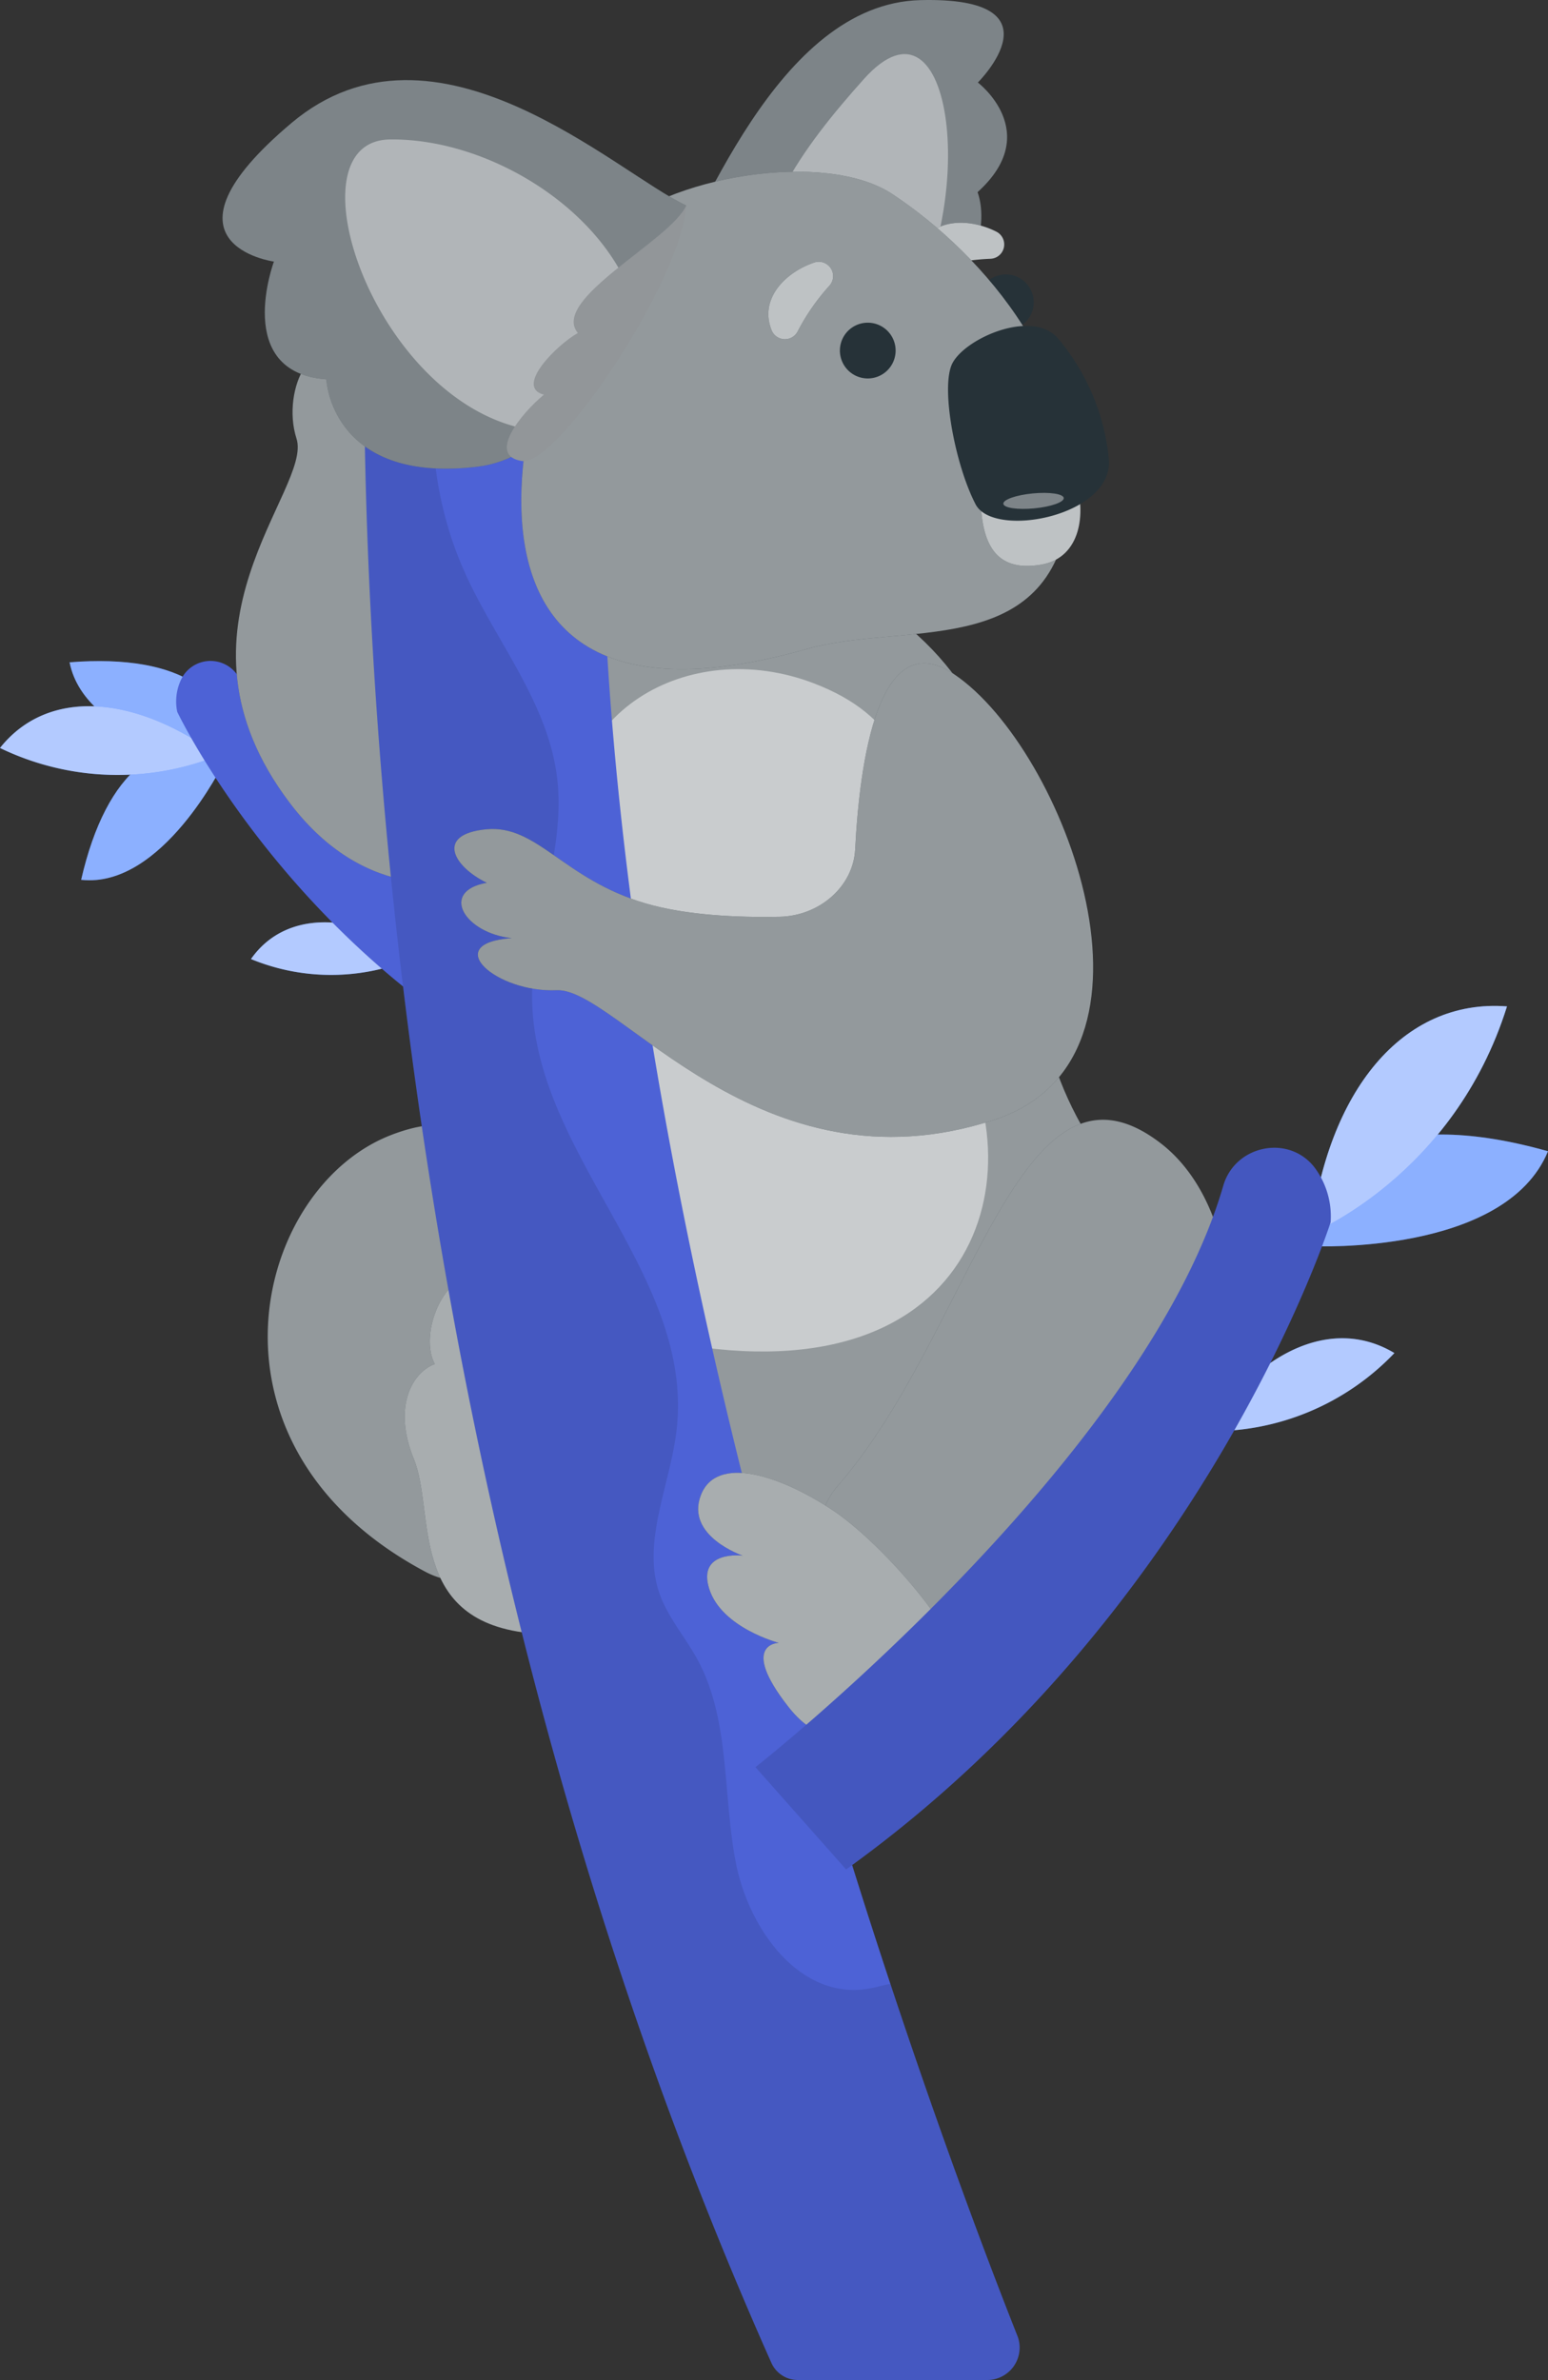 <svg id="Group_135" data-name="Group 135" xmlns="http://www.w3.org/2000/svg" xmlns:xlink="http://www.w3.org/1999/xlink" width="296.479" height="455.63" viewBox="0 0 296.479 455.63">
  <rect x="0" y="0" width="296.479" height="455.63" fill="#333333" stroke="none"/>
  <defs>
    <clipPath id="clip-path">
      <rect id="Rectangle_103" data-name="Rectangle 103" width="296.479" height="455.63" fill="none"/>
    </clipPath>
    <clipPath id="clip-path-3">
      <rect id="Rectangle_77" data-name="Rectangle 77" width="66.616" height="68.697" fill="none"/>
    </clipPath>
    <clipPath id="clip-path-4">
      <rect id="Rectangle_78" data-name="Rectangle 78" width="36.436" height="57.968" fill="none"/>
    </clipPath>
    <clipPath id="clip-path-5">
      <rect id="Rectangle_79" data-name="Rectangle 79" width="16.712" height="8.812" fill="none"/>
    </clipPath>
    <clipPath id="clip-path-6">
      <rect id="Rectangle_80" data-name="Rectangle 80" width="27.257" height="24.838" fill="none"/>
    </clipPath>
    <clipPath id="clip-path-7">
      <rect id="Rectangle_81" data-name="Rectangle 81" width="30.009" height="19.542" fill="none"/>
    </clipPath>
    <clipPath id="clip-path-8">
      <rect id="Rectangle_82" data-name="Rectangle 82" width="41.754" height="13.136" fill="none"/>
    </clipPath>
    <clipPath id="clip-path-9">
      <rect id="Rectangle_83" data-name="Rectangle 83" width="32.488" height="10.051" fill="none"/>
    </clipPath>
    <clipPath id="clip-path-10">
      <rect id="Rectangle_84" data-name="Rectangle 84" width="93.996" height="111.757" fill="none"/>
    </clipPath>
    <clipPath id="clip-path-11">
      <rect id="Rectangle_85" data-name="Rectangle 85" width="138.923" height="196.587" fill="none"/>
    </clipPath>
    <clipPath id="clip-path-12">
      <rect id="Rectangle_86" data-name="Rectangle 86" width="96.658" height="130.634" fill="none"/>
    </clipPath>
    <clipPath id="clip-path-13">
      <rect id="Rectangle_87" data-name="Rectangle 87" width="56.367" height="87.36" fill="none"/>
    </clipPath>
    <clipPath id="clip-path-14">
      <rect id="Rectangle_88" data-name="Rectangle 88" width="29.156" height="69.406" fill="none"/>
    </clipPath>
    <clipPath id="clip-path-15">
      <rect id="Rectangle_89" data-name="Rectangle 89" width="44.978" height="21.414" fill="none"/>
    </clipPath>
    <clipPath id="clip-path-16">
      <rect id="Rectangle_90" data-name="Rectangle 90" width="125.59" height="426.354" fill="none"/>
    </clipPath>
    <clipPath id="clip-path-17">
      <rect id="Rectangle_91" data-name="Rectangle 91" width="37.591" height="43.59" fill="none"/>
    </clipPath>
    <clipPath id="clip-path-18">
      <rect id="Rectangle_92" data-name="Rectangle 92" width="36.029" height="17.832" fill="none"/>
    </clipPath>
    <clipPath id="clip-path-19">
      <rect id="Rectangle_93" data-name="Rectangle 93" width="78.812" height="108.392" fill="none"/>
    </clipPath>
    <clipPath id="clip-path-20">
      <rect id="Rectangle_94" data-name="Rectangle 94" width="49.135" height="50.039" fill="none"/>
    </clipPath>
    <clipPath id="clip-path-21">
      <rect id="Rectangle_95" data-name="Rectangle 95" width="122.338" height="90.663" fill="none"/>
    </clipPath>
    <clipPath id="clip-path-22">
      <rect id="Rectangle_96" data-name="Rectangle 96" width="105.346" height="95.228" fill="none"/>
    </clipPath>
    <clipPath id="clip-path-23">
      <rect id="Rectangle_97" data-name="Rectangle 97" width="12.417" height="14.84" fill="none"/>
    </clipPath>
    <clipPath id="clip-path-24">
      <rect id="Rectangle_98" data-name="Rectangle 98" width="19.062" height="15.839" fill="none"/>
    </clipPath>
    <clipPath id="clip-path-25">
      <rect id="Rectangle_99" data-name="Rectangle 99" width="11.574" height="3.071" fill="none"/>
    </clipPath>
    <clipPath id="clip-path-26">
      <rect id="Rectangle_100" data-name="Rectangle 100" width="88.806" height="74.397" fill="none"/>
    </clipPath>
    <clipPath id="clip-path-27">
      <rect id="Rectangle_101" data-name="Rectangle 101" width="55.933" height="56.176" fill="none"/>
    </clipPath>
  </defs>
  <g id="Group_134" data-name="Group 134" clip-path="url(#clip-path)">
    <g id="Group_133" data-name="Group 133">
      <g id="Group_132" data-name="Group 132" clip-path="url(#clip-path)">
        <path id="Path_208" data-name="Path 208" d="M76.938,55.04C84.691,43,99.35.706,126.952.021s11,15.778,11,15.778,12.637,9.557-.059,20.989c1.418,3.831,2.667,16.135-15.806,28.274S76.938,55.04,76.938,55.04" transform="translate(49.332 0)" fill="#263238"/>
        <g id="Group_59" data-name="Group 59" transform="translate(126.269)" opacity="0.4">
          <g id="Group_58" data-name="Group 58">
            <g id="Group_57" data-name="Group 57" clip-path="url(#clip-path-3)">
              <path id="Path_209" data-name="Path 209" d="M76.938,55.04C84.691,43,99.35.706,126.952.021s11,15.778,11,15.778,12.637,9.557-.059,20.989c1.418,3.831,2.667,16.135-15.806,28.274S76.938,55.04,76.938,55.04" transform="translate(-76.937 0)" fill="#fff"/>
            </g>
          </g>
        </g>
        <g id="Group_62" data-name="Group 62" transform="translate(145.135 10.359)" opacity="0.4">
          <g id="Group_61" data-name="Group 61">
            <g id="Group_60" data-name="Group 60" clip-path="url(#clip-path-4)">
              <path id="Path_210" data-name="Path 210" d="M88.924,55.408c-2.971-16.34,8.025-31.151,19.83-44.324,17.293-19.3,22.289,24.688,6.947,47.532-8.4,12.514-26.013,1-26.778-3.209" transform="translate(-88.433 -6.311)" fill="#fff"/>
            </g>
          </g>
        </g>
        <path id="Path_211" data-name="Path 211" d="M122.22,27.691c-5.037-2.56-12.281-2.795-14.964,3.222a2.749,2.749,0,0,0,3.323,3.752,41.13,41.13,0,0,1,10.512-1.787,2.744,2.744,0,0,0,1.129-5.186" transform="translate(68.614 16.662)" fill="#263238"/>
        <g id="Group_65" data-name="Group 65" transform="translate(175.624 42.648)" opacity="0.7">
          <g id="Group_64" data-name="Group 64">
            <g id="Group_63" data-name="Group 63" clip-path="url(#clip-path-5)">
              <path id="Path_212" data-name="Path 212" d="M122.22,27.691c-5.037-2.56-12.281-2.795-14.964,3.222a2.749,2.749,0,0,0,3.323,3.752,41.13,41.13,0,0,1,10.512-1.787,2.744,2.744,0,0,0,1.129-5.186" transform="translate(-107.01 -25.986)" fill="#fff"/>
            </g>
          </g>
        </g>
        <path id="Path_213" data-name="Path 213" d="M114.5,39.3a5.337,5.337,0,1,0,3.02-6.918A5.337,5.337,0,0,0,114.5,39.3" transform="translate(73.177 20.523)" fill="#263238"/>
        <path id="Path_214" data-name="Path 214" d="M36.729,89.965c-11.5-6.908-22.412,1.126-27.257,22.333C25,114.009,36.729,89.965,36.729,89.965" transform="translate(6.073 56.135)" fill="#407bff"/>
        <g id="Group_68" data-name="Group 68" transform="translate(15.544 143.683)" opacity="0.4">
          <g id="Group_67" data-name="Group 67">
            <g id="Group_66" data-name="Group 66" clip-path="url(#clip-path-6)">
              <path id="Path_215" data-name="Path 215" d="M36.729,89.965c-11.5-6.908-22.412,1.126-27.257,22.333C25,114.009,36.729,89.965,36.729,89.965" transform="translate(-9.471 -87.548)" fill="#fff"/>
            </g>
          </g>
        </g>
        <path id="Path_216" data-name="Path 216" d="M37.6,96.656c3.14-13.044-7.8-21.043-29.479-19.307C11.144,92.679,37.6,96.656,37.6,96.656" transform="translate(5.205 49.444)" fill="#407bff"/>
        <g id="Group_71" data-name="Group 71" transform="translate(13.323 126.559)" opacity="0.4">
          <g id="Group_70" data-name="Group 70">
            <g id="Group_69" data-name="Group 69" clip-path="url(#clip-path-7)">
              <path id="Path_217" data-name="Path 217" d="M37.6,96.656c3.14-13.044-7.8-21.043-29.479-19.307C11.144,92.679,37.6,96.656,37.6,96.656" transform="translate(-8.118 -77.114)" fill="#fff"/>
            </g>
          </g>
        </g>
        <path id="Path_218" data-name="Path 218" d="M41.753,91.835C25.727,80.112,9.1,78.91,0,90.372a51.741,51.741,0,0,0,41.753,1.462" transform="translate(0 52.821)" fill="#407bff"/>
        <g id="Group_74" data-name="Group 74" transform="translate(0 135.203)" opacity="0.6">
          <g id="Group_73" data-name="Group 73">
            <g id="Group_72" data-name="Group 72" clip-path="url(#clip-path-8)">
              <path id="Path_219" data-name="Path 219" d="M41.753,91.835C25.727,80.112,9.1,78.91,0,90.372a51.741,51.741,0,0,0,41.753,1.462" transform="translate(0 -82.381)" fill="#fff"/>
            </g>
          </g>
        </g>
        <path id="Path_220" data-name="Path 220" d="M61.777,113.818c-12.987-8.359-25.95-8.519-32.489.8a40.246,40.246,0,0,0,32.489-.8" transform="translate(18.779 68.984)" fill="#407bff"/>
        <g id="Group_77" data-name="Group 77" transform="translate(48.069 176.572)" opacity="0.6">
          <g id="Group_76" data-name="Group 76">
            <g id="Group_75" data-name="Group 75" clip-path="url(#clip-path-9)">
              <path id="Path_221" data-name="Path 221" d="M61.777,113.818c-12.987-8.359-25.95-8.519-32.489.8a40.246,40.246,0,0,0,32.489-.8" transform="translate(-29.289 -107.588)" fill="#fff"/>
            </g>
          </g>
        </g>
        <path id="Path_222" data-name="Path 222" d="M20.764,86.843s20.791,43.862,67.518,68.689l9.079-13.518c-10.622-6.333-52.259-33.551-64.505-61.2a6.256,6.256,0,0,0-11.048-.729,9.729,9.729,0,0,0-1.044,6.763" transform="translate(13.181 49.43)" fill="#4d62d6"/>
        <path id="Path_223" data-name="Path 223" d="M118.507,105.547c-13.771,32.405-55.3,59.216-80.661,25.758S42.272,71.3,39.137,61.564s4.183-22.476,8.319-10.929c-1.085-8.047,6.086-15.151,9.818-7.848,1.713-6.542,7.289-11.818,10.5-3.742s-6.5,16.069-7.7,31.256,3.913,39.9,3.913,39.9c39.339-16.706,66.987-33.971,54.525-4.649" transform="translate(17.653 22.409)" fill="#263238"/>
        <g id="Group_80" data-name="Group 80" transform="translate(45.184 57.36)" opacity="0.5">
          <g id="Group_79" data-name="Group 79">
            <g id="Group_78" data-name="Group 78" clip-path="url(#clip-path-10)">
              <path id="Path_224" data-name="Path 224" d="M118.507,105.547c-13.771,32.405-55.3,59.216-80.661,25.758S42.272,71.3,39.137,61.564s4.183-22.476,8.319-10.929c-1.085-8.047,6.086-15.151,9.818-7.848,1.713-6.542,7.289-11.818,10.5-3.742s-6.5,16.069-7.7,31.256,3.913,39.9,3.913,39.9c39.339-16.706,66.987-33.971,54.525-4.649" transform="translate(-27.531 -34.95)" fill="#fff"/>
            </g>
          </g>
        </g>
        <path id="Path_225" data-name="Path 225" d="M134.7,72.207c42.633,25.992,21.518,68.049,42.705,103.114,23.64,39.126,4.561,103-85.366,82.194s-14.1-94.368-19.607-132.969S96.618,48.988,134.7,72.207" transform="translate(30.629 41.673)" fill="#263238"/>
        <g id="Group_83" data-name="Group 83" transform="translate(78.397 106.667)" opacity="0.5">
          <g id="Group_82" data-name="Group 82">
            <g id="Group_81" data-name="Group 81" clip-path="url(#clip-path-11)">
              <path id="Path_226" data-name="Path 226" d="M134.7,72.207c42.633,25.992,21.518,68.049,42.705,103.114,23.64,39.126,4.561,103-85.366,82.194s-14.1-94.368-19.607-132.969S96.618,48.988,134.7,72.207" transform="translate(-47.768 -64.994)" fill="#fff"/>
            </g>
          </g>
        </g>
        <g id="Group_86" data-name="Group 86" transform="translate(92.596 128.101)" opacity="0.5">
          <g id="Group_85" data-name="Group 85">
            <g id="Group_84" data-name="Group 84" clip-path="url(#clip-path-12)">
              <path id="Path_227" data-name="Path 227" d="M119.675,80.763c32.451,12.4,12.2,43.511,26.942,67.909,16.448,27.222,3.174,71.662-59.395,57.187S77.413,140.2,73.58,113.346,95.694,71.6,119.675,80.763" transform="translate(-56.42 -78.054)" fill="#fff"/>
            </g>
          </g>
        </g>
        <path id="Path_228" data-name="Path 228" d="M55.119,133.05c-26.477,9.944-39.144,59.482,6.289,83.692a15.7,15.7,0,0,0,21.777-7.556L86.323,202a15.962,15.962,0,0,0-.033-12.636c-13.248-31.27-3.8-66.6-31.171-56.317" transform="translate(20.034 84.145)" fill="#263238"/>
        <g id="Group_89" data-name="Group 89" transform="translate(51.279 215.378)" opacity="0.5">
          <g id="Group_88" data-name="Group 88">
            <g id="Group_87" data-name="Group 87" clip-path="url(#clip-path-13)">
              <path id="Path_229" data-name="Path 229" d="M55.119,133.05c-26.477,9.944-39.144,59.482,6.289,83.692a15.7,15.7,0,0,0,21.777-7.556L86.323,202a15.962,15.962,0,0,0-.033-12.636c-13.248-31.27-3.8-66.6-31.171-56.317" transform="translate(-31.245 -131.233)" fill="#fff"/>
            </g>
          </g>
        </g>
        <path id="Path_230" data-name="Path 230" d="M67.649,149.692C56.09,143.373,49.43,159.665,53,166.064c-4.19,1.536-8.181,8.034-4.011,18.206s-1.433,31.409,23.023,33.4c11.933-20.871-4.362-67.976-4.362-67.976" transform="translate(30.279 95.064)" fill="#263238"/>
        <g id="Group_92" data-name="Group 92" transform="translate(77.504 243.326)" opacity="0.6">
          <g id="Group_91" data-name="Group 91">
            <g id="Group_90" data-name="Group 90" clip-path="url(#clip-path-14)">
              <path id="Path_231" data-name="Path 231" d="M67.649,149.692C56.09,143.373,49.43,159.665,53,166.064c-4.19,1.536-8.181,8.034-4.011,18.206s-1.433,31.409,23.023,33.4c11.933-20.871-4.362-67.976-4.362-67.976" transform="translate(-47.225 -148.262)" fill="#fff"/>
            </g>
          </g>
        </g>
        <path id="Path_232" data-name="Path 232" d="M153.267,153.717c-.75-18.447,16.149-26.32,44.954-18.174-8.185,19.881-44.954,18.174-44.954,18.174" transform="translate(98.258 84.855)" fill="#407bff"/>
        <g id="Group_95" data-name="Group 95" transform="translate(251.501 217.195)" opacity="0.4">
          <g id="Group_94" data-name="Group 94">
            <g id="Group_93" data-name="Group 93" clip-path="url(#clip-path-15)">
              <path id="Path_233" data-name="Path 233" d="M153.267,153.717c-.75-18.447,16.149-26.32,44.954-18.174-8.185,19.881-44.954,18.174-44.954,18.174" transform="translate(-153.243 -132.34)" fill="#fff"/>
            </g>
          </g>
        </g>
        <path id="Path_234" data-name="Path 234" d="M90.432,33.828c-17.009,153.426,60.018,358.693,77.239,402.16a6.2,6.2,0,0,1-5.81,8.3H125.617a5.543,5.543,0,0,1-5.112-3.266C39.921,260.243,41.332,75.54,42.921,32.536A14.488,14.488,0,0,1,53.9,19.169a52.092,52.092,0,0,1,27.4.737,12.835,12.835,0,0,1,9.135,13.922" transform="translate(27.243 11.339)" fill="#4d62d6"/>
        <g id="Group_98" data-name="Group 98" transform="translate(69.728 29.276)" opacity="0.1">
          <g id="Group_97" data-name="Group 97">
            <g id="Group_96" data-name="Group 96" clip-path="url(#clip-path-16)">
              <path id="Path_235" data-name="Path 235" d="M53.656,19.128a50.731,50.731,0,0,1,7.366-1.29,12.078,12.078,0,0,1,3.456,7.206c.714,5.867-2.1,11.693-4.2,17.362-6.689,18.143-6.181,38.491,1.4,55.52,6.007,13.486,16.333,25.338,17.858,40.23,1.434,13.871-5.1,27.874-4.858,41.863.53,29.771,31.071,52.482,27.67,82.266-1.2,10.418-6.58,21.143-3.42,30.925,1.566,4.819,5.052,8.682,7.446,13.115,6.218,11.467,4.819,25.709,7.282,38.663s12.389,26.64,25.64,24.25c1.341-.238,2.664-.65,3.99-.888,10.505,31.691,19.679,55.656,24.386,67.537a6.2,6.2,0,0,1-5.808,8.3H125.619a5.547,5.547,0,0,1-5.114-3.266C39.914,260.14,41.331,75.419,42.918,32.43a14.4,14.4,0,0,1,10.738-13.3" transform="translate(-42.487 -17.838)"/>
            </g>
          </g>
        </g>
        <path id="Path_236" data-name="Path 236" d="M152.96,160.929c3.166-27.139,17.508-45.036,37.59-43.5-10.2,32.546-37.59,43.5-37.59,43.5" transform="translate(98.076 75.236)" fill="#407bff"/>
        <g id="Group_101" data-name="Group 101" transform="translate(251.036 192.575)" opacity="0.6">
          <g id="Group_100" data-name="Group 100">
            <g id="Group_99" data-name="Group 99" clip-path="url(#clip-path-17)">
              <path id="Path_237" data-name="Path 237" d="M152.96,160.929c3.166-27.139,17.508-45.036,37.59-43.5-10.2,32.546-37.59,43.5-37.59,43.5" transform="translate(-152.96 -117.339)" fill="#fff"/>
            </g>
          </g>
        </g>
        <path id="Path_238" data-name="Path 238" d="M140.771,173.891c10.174-15.5,24.316-21.992,36.029-14.953a48.3,48.3,0,0,1-36.029,14.953" transform="translate(90.261 100.094)" fill="#407bff"/>
        <g id="Group_104" data-name="Group 104" transform="translate(231.032 256.201)" opacity="0.6">
          <g id="Group_103" data-name="Group 103">
            <g id="Group_102" data-name="Group 102" clip-path="url(#clip-path-18)">
              <path id="Path_239" data-name="Path 239" d="M140.771,173.891c10.174-15.5,24.316-21.992,36.029-14.953a48.3,48.3,0,0,1-36.029,14.953" transform="translate(-140.771 -156.107)" fill="#fff"/>
            </g>
          </g>
        </g>
        <path id="Path_240" data-name="Path 240" d="M161,135.111c26.587,20.425,15.1,95.542-47.534,103.776a14.291,14.291,0,0,1-16.066-12.5l-1.705-14.615a14.4,14.4,0,0,1,3.5-11.114C125.075,170.892,133.909,114.3,161,135.111" transform="translate(61.297 83.751)" fill="#263238"/>
        <g id="Group_107" data-name="Group 107" transform="translate(156.897 214.37)" opacity="0.5">
          <g id="Group_106" data-name="Group 106">
            <g id="Group_105" data-name="Group 105" clip-path="url(#clip-path-19)">
              <path id="Path_241" data-name="Path 241" d="M161,135.111c26.587,20.425,15.1,95.542-47.534,103.776a14.291,14.291,0,0,1-16.066-12.5l-1.705-14.615a14.4,14.4,0,0,1,3.5-11.114C125.075,170.892,133.909,114.3,161,135.111" transform="translate(-95.6 -130.619)" fill="#fff"/>
            </g>
          </g>
        </g>
        <path id="Path_242" data-name="Path 242" d="M107.231,178.958c-9.949-6.622-22.228-10.712-25.238-2.875s8.019,11.577,8.019,11.577-8.792-1.1-6.41,6.374,13.312,10.321,13.312,10.321-7.628.108,1.759,12.138,16.038-.013,16.038-.013,17.011,3.942,15.841-9.99c-.448-5.345-14.011-21.335-23.32-27.533" transform="translate(52.24 110.155)" fill="#263238"/>
        <g id="Group_110" data-name="Group 110" transform="translate(133.713 281.953)" opacity="0.6">
          <g id="Group_109" data-name="Group 109">
            <g id="Group_108" data-name="Group 108" clip-path="url(#clip-path-20)">
              <path id="Path_243" data-name="Path 243" d="M107.231,178.958c-9.949-6.622-22.228-10.712-25.238-2.875s8.019,11.577,8.019,11.577-8.792-1.1-6.41,6.374,13.312,10.321,13.312,10.321-7.628.108,1.759,12.138,16.038-.013,16.038-.013,17.011,3.942,15.841-9.99c-.448-5.345-14.011-21.335-23.32-27.533" transform="translate(-81.473 -171.798)" fill="#fff"/>
            </g>
          </g>
        </g>
        <path id="Path_244" data-name="Path 244" d="M148.741,79.467c21.189,14.244,43.567,73.519,7.714,85.293-45.044,14.792-72.276-25.315-83.822-24.8s-22.47-8.989-8.618-9.977c-8.992-.916-13.95-8.972-4.777-10.592-6.36-3.058-9.949-9.266-.146-10.236s14.779,9.555,30.556,14.182c7.81,2.291,17.666,2.715,25.629,2.559,7.712-.153,14.147-5.82,14.508-12.911.84-16.546,4.408-43.3,18.957-33.518" transform="translate(33.999 49.611)" fill="#263238"/>
        <g id="Group_113" data-name="Group 113" transform="translate(87.024 126.985)" opacity="0.5">
          <g id="Group_112" data-name="Group 112">
            <g id="Group_111" data-name="Group 111" clip-path="url(#clip-path-21)">
              <path id="Path_245" data-name="Path 245" d="M148.741,79.467c21.189,14.244,43.567,73.519,7.714,85.293-45.044,14.792-72.276-25.315-83.822-24.8s-22.47-8.989-8.618-9.977c-8.992-.916-13.95-8.972-4.777-10.592-6.36-3.058-9.949-9.266-.146-10.236s14.779,9.555,30.556,14.182c7.81,2.291,17.666,2.715,25.629,2.559,7.712-.153,14.147-5.82,14.508-12.911.84-16.546,4.408-43.3,18.957-33.518" transform="translate(-53.025 -77.374)" fill="#fff"/>
            </g>
          </g>
        </g>
        <path id="Path_246" data-name="Path 246" d="M115.545,111.393c18.365-5.216,45.494,2.037,50-24.849s-16.034-50.631-33.692-62.26c-12.79-8.424-43.175-3.558-54.737,7.792s-44.594,102.9,38.428,79.317" transform="translate(39.004 12.843)" fill="#263238"/>
        <g id="Group_116" data-name="Group 116" transform="translate(99.836 32.873)" opacity="0.5">
          <g id="Group_115" data-name="Group 115">
            <g id="Group_114" data-name="Group 114" clip-path="url(#clip-path-22)">
              <path id="Path_247" data-name="Path 247" d="M115.545,111.393c18.365-5.216,45.494,2.037,50-24.849s-16.034-50.631-33.692-62.26c-12.79-8.424-43.175-3.558-54.737,7.792s-44.594,102.9,38.428,79.317" transform="translate(-60.831 -20.03)" fill="#fff"/>
            </g>
          </g>
        </g>
        <path id="Path_248" data-name="Path 248" d="M98.452,30.683c-5.355,1.8-10.6,6.808-8.18,12.937a2.748,2.748,0,0,0,5,.256,41.221,41.221,0,0,1,6.087-8.756,2.744,2.744,0,0,0-2.911-4.438" transform="translate(57.493 19.575)" fill="#263238"/>
        <g id="Group_119" data-name="Group 119" transform="translate(147.161 50.104)" opacity="0.7">
          <g id="Group_118" data-name="Group 118">
            <g id="Group_117" data-name="Group 117" clip-path="url(#clip-path-23)">
              <path id="Path_249" data-name="Path 249" d="M98.452,30.683c-5.355,1.8-10.6,6.808-8.18,12.937a2.748,2.748,0,0,0,5,.256,41.221,41.221,0,0,1,6.087-8.756,2.744,2.744,0,0,0-2.911-4.438" transform="translate(-89.667 -30.529)" fill="#fff"/>
            </g>
          </g>
        </g>
        <path id="Path_250" data-name="Path 250" d="M98.384,44.928a5.337,5.337,0,1,0,3.02-6.918,5.337,5.337,0,0,0-3.02,6.918" transform="translate(62.845 24.135)" fill="#263238"/>
        <path id="Path_251" data-name="Path 251" d="M114.467,60.648c.446,8.175,3.45,12.632,11.423,11.331s8.578-10.248,6.84-15.562c-8.485-.609-18.263,4.231-18.263,4.231" transform="translate(73.395 36.14)" fill="#263238"/>
        <g id="Group_122" data-name="Group 122" transform="translate(187.862 92.502)" opacity="0.7">
          <g id="Group_121" data-name="Group 121">
            <g id="Group_120" data-name="Group 120" clip-path="url(#clip-path-24)">
              <path id="Path_252" data-name="Path 252" d="M114.467,60.648c.446,8.175,3.45,12.632,11.423,11.331s8.578-10.248,6.84-15.562c-8.485-.609-18.263,4.231-18.263,4.231" transform="translate(-114.467 -56.363)" fill="#fff"/>
            </g>
          </g>
        </g>
        <path id="Path_253" data-name="Path 253" d="M131.9,40.656c-4.919-6.269-18.685-.028-20.625,4.943s.817,19.23,4.641,26.576c3.476,6.676,26.766,2.222,25.5-8.89A42.227,42.227,0,0,0,131.9,40.656" transform="translate(70.937 24.378)" fill="#263238"/>
        <g id="Group_125" data-name="Group 125" transform="translate(192.162 94.355)" opacity="0.4">
          <g id="Group_124" data-name="Group 124">
            <g id="Group_123" data-name="Group 123" clip-path="url(#clip-path-25)">
              <path id="Path_254" data-name="Path 254" d="M117.089,59.581c.076.791,2.726,1.183,5.921.878s5.723-1.193,5.647-1.984-2.726-1.183-5.921-.878-5.723,1.193-5.647,1.984" transform="translate(-117.087 -57.491)" fill="#fff"/>
            </g>
          </g>
        </g>
        <path id="Path_255" data-name="Path 255" d="M198.315,148.151s-23.7,74.321-92.793,123.893l-17.36-19.583c15.557-12.366,76.031-64.653,89.6-111.327,2.252-7.725,12.46-9.868,17.439-3.53a15.626,15.626,0,0,1,3.115,10.546" transform="translate(56.528 85.845)" fill="#4457bf"/>
        <path id="Path_256" data-name="Path 256" d="M114.775,33.354c-13.39-6.23-48-39.027-75.6-15.8s-3.363,26.535-3.363,26.535S27.871,65.344,45.857,66.627C46.28,71.981,50.9,86.31,74.932,83.338s39.843-49.984,39.843-49.984" transform="translate(16.651 5.991)" fill="#263238"/>
        <g id="Group_128" data-name="Group 128" transform="translate(42.621 15.334)" opacity="0.4">
          <g id="Group_127" data-name="Group 127">
            <g id="Group_126" data-name="Group 126" clip-path="url(#clip-path-26)">
              <path id="Path_257" data-name="Path 257" d="M114.775,33.354c-13.39-6.23-48-39.027-75.6-15.8s-3.363,26.535-3.363,26.535S27.871,65.344,45.857,66.627C46.28,71.981,50.9,86.31,74.932,83.338s39.843-49.984,39.843-49.984" transform="translate(-25.97 -9.343)" fill="#fff"/>
            </g>
          </g>
        </g>
        <g id="Group_131" data-name="Group 131" transform="translate(66.106 26.697)" opacity="0.4">
          <g id="Group_130" data-name="Group 130">
            <g id="Group_129" data-name="Group 129" clip-path="url(#clip-path-27)">
              <path id="Path_258" data-name="Path 258" d="M95.749,47.894C90.183,29.854,67.918,16.022,48.844,16.27S44.758,63.144,72.328,71.084a35.94,35.94,0,0,0,6.939,1.357c6.845-5.736,12.6-14.339,16.945-22.389a15.235,15.235,0,0,0-.463-2.158" transform="translate(-40.279 -16.267)" fill="#fff"/>
            </g>
          </g>
        </g>
        <path id="Path_259" data-name="Path 259" d="M93.5,23.973c-2.928,6.685-26.108,17.958-20.754,24.408-3.926,2.181-12.222,10.344-6.5,11.805C61.86,63.795,55.278,71.907,62.08,72.894S92.629,38.305,93.5,23.973" transform="translate(37.925 15.371)" fill="#929699"/>
      </g>
    </g>
  </g>
</svg>
